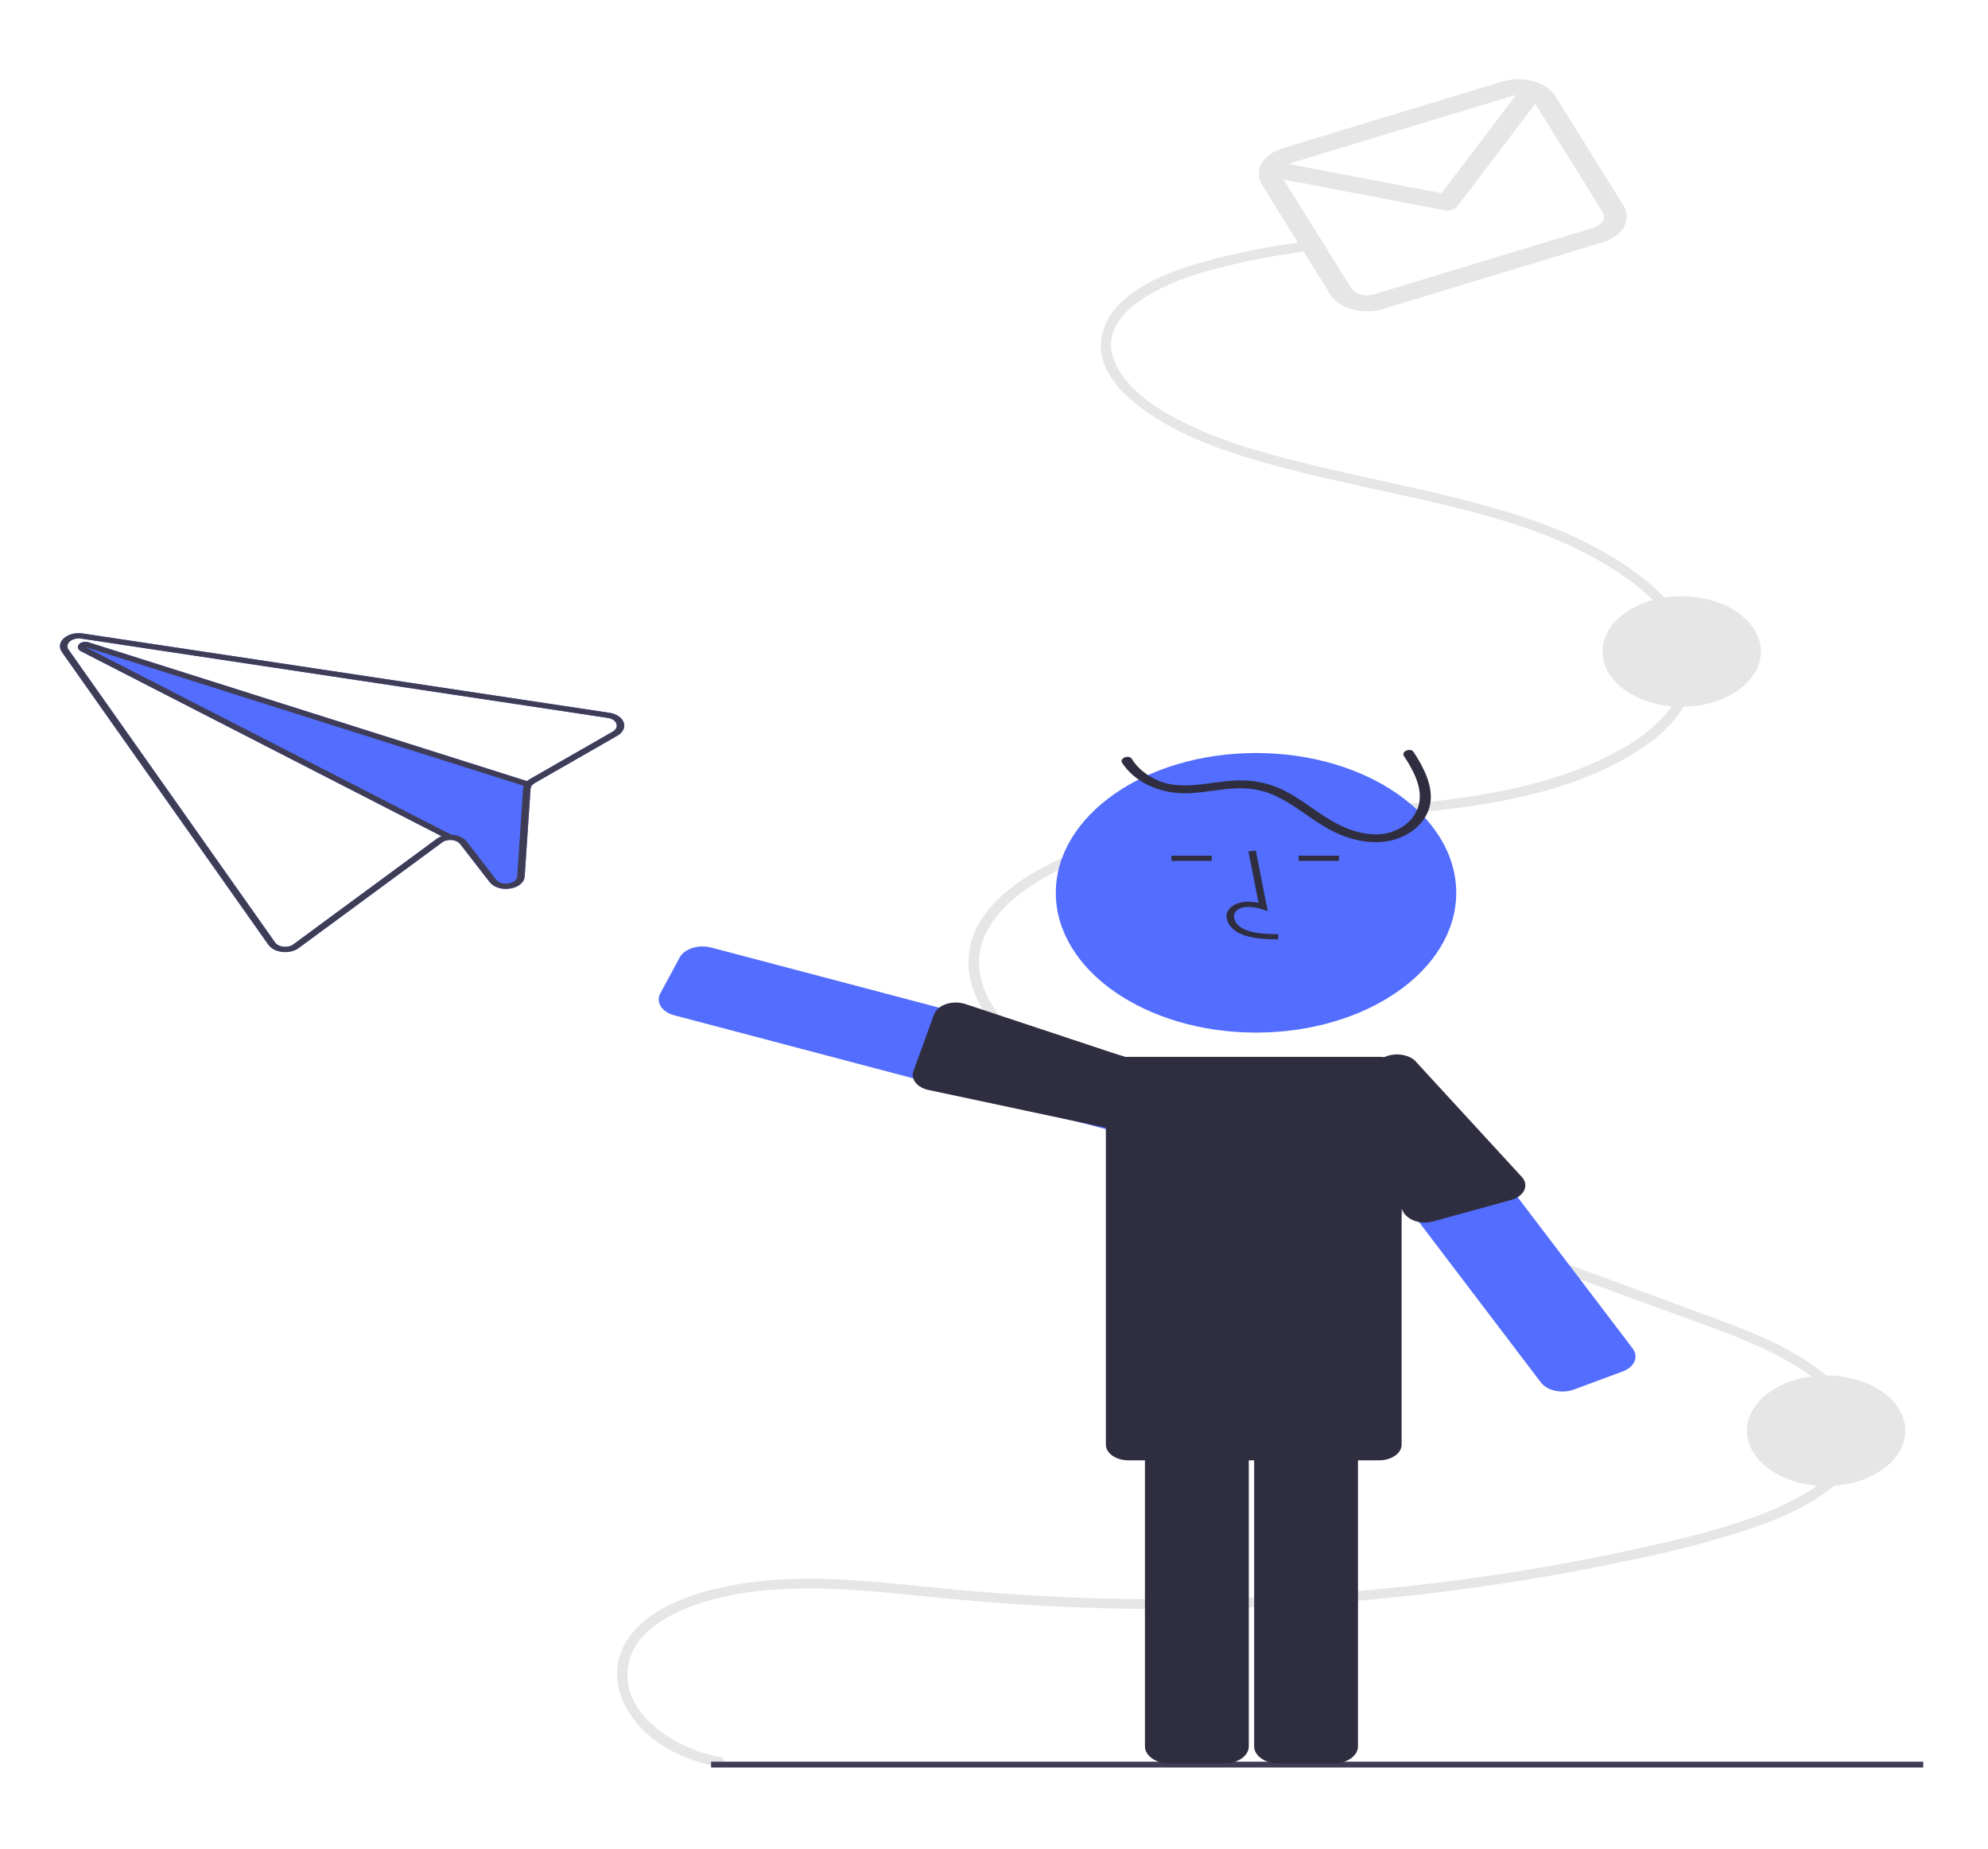<svg width="829" height="771" viewBox="0 0 829 771" fill="none" xmlns="http://www.w3.org/2000/svg">
<g clip-path="url(#clip0_115_74)">
<path d="M254.161 297.216L37.28 264.555L34.461 264.132C33.026 263.914 31.532 263.984 30.151 264.332C28.769 264.681 27.557 265.295 26.654 266.103C25.75 266.912 25.191 267.882 25.042 268.902C24.893 269.922 25.16 270.951 25.811 271.87L111.921 393.948C112.479 394.733 113.298 395.412 114.31 395.929C115.322 396.447 116.497 396.786 117.736 396.92C118.979 397.056 120.251 396.977 121.441 396.692C122.631 396.407 123.704 395.925 124.567 395.285L184.378 351.259C184.803 350.938 185.319 350.682 185.893 350.507C186.468 350.332 187.088 350.242 187.714 350.242C188.566 350.234 189.405 350.387 190.141 350.686C190.877 350.985 191.483 351.418 191.894 351.939L204.145 367.758C204.927 368.812 206.192 369.654 207.739 370.149C209.285 370.644 211.025 370.763 212.68 370.488L212.741 370.479C214.416 370.231 215.923 369.597 217.02 368.679C218.117 367.761 218.74 366.613 218.789 365.418L221.243 328.902C221.272 328.446 221.435 327.999 221.722 327.59C222.029 327.184 222.447 326.824 222.951 326.53L257.457 306.756C258.591 306.106 259.44 305.246 259.906 304.275C260.372 303.304 260.437 302.261 260.093 301.265C259.749 300.269 259.011 299.361 257.961 298.645C256.912 297.929 255.595 297.434 254.161 297.216H254.161ZM255.486 305.075L220.981 324.849C220.531 325.102 220.124 325.389 219.766 325.705L36.888 267.805C36.727 267.753 36.558 267.712 36.386 267.682C35.68 267.555 34.933 267.605 34.274 267.821C33.615 268.038 33.086 268.409 32.777 268.869C32.468 269.33 32.399 269.851 32.583 270.343C32.766 270.835 33.19 271.267 33.782 271.564L184.149 348.674C183.386 348.951 182.697 349.317 182.112 349.758L122.302 393.784C121.783 394.165 121.14 394.453 120.428 394.624C119.715 394.794 118.954 394.842 118.209 394.763C117.464 394.685 116.757 394.482 116.149 394.171C115.541 393.861 115.048 393.453 114.714 392.982L28.604 270.903C28.219 270.352 28.063 269.736 28.155 269.125C28.247 268.515 28.583 267.935 29.124 267.452C29.666 266.968 30.39 266.601 31.216 266.391C32.042 266.181 32.936 266.137 33.795 266.264L36.681 266.7L253.495 299.349C254.356 299.479 255.147 299.776 255.777 300.205C256.408 300.634 256.852 301.179 257.06 301.776C257.268 302.374 257.231 303 256.952 303.584C256.674 304.167 256.166 304.684 255.486 305.075V305.075Z" fill="#536DFE"/>
<path d="M300.393 732.71C280.938 729.041 257.263 713.785 262.331 692.815C264.845 682.415 274.494 675.683 284.498 671.33C298.336 665.309 314.096 663.04 329.283 662.466C346.801 661.805 364.299 663.472 381.686 665.235C398.851 666.976 416.017 668.534 433.258 669.486C500.724 673.18 568.602 669.662 634.546 659.052C650.822 656.43 667 653.354 683.08 649.824C698.319 646.693 713.217 642.805 727.661 638.192C746.78 631.784 777.871 619.315 775.335 596.223C773.991 583.979 763.662 574.2 753.244 567.387C740.647 559.149 726.07 553.729 711.794 548.465C645.387 523.983 578.85 499.791 512.378 475.456C496.864 469.777 481.248 464.249 466.191 457.594C452.095 451.362 438.065 444.124 426.721 434.116C416.813 425.374 407.959 413.639 408.271 400.52C408.53 389.641 415.622 380.409 424.308 373.509C445.812 356.427 476.231 349.501 503.725 345.873C537.882 341.365 572.534 341.389 606.713 337.036C634.311 333.522 663.799 326.738 686.244 310.84C695.739 304.373 702.455 296.182 705.633 287.192C708.499 277.776 707.105 267.971 701.646 259.131C695.566 248.993 685.867 240.917 675.669 234.303C663.955 226.813 650.669 220.616 636.271 215.928C605.957 205.844 574.081 200.593 543.029 192.854C527.801 189.059 512.419 184.897 498.278 178.378C486.299 172.855 473.248 165.411 466.583 154.34C452.832 131.498 485.639 117.885 504.228 112.729C516.863 109.383 529.877 106.782 543.134 104.953C545.937 104.533 544.748 100.627 541.958 101.045C528.003 102.944 514.327 105.732 501.102 109.373C489.892 112.625 478.325 116.898 469.52 124.251C465.511 127.571 462.547 131.442 460.82 135.613C459.094 139.785 458.643 144.163 459.497 148.464C461.829 159.424 471.967 167.868 481.489 173.985C494.08 182.074 508.436 187.356 522.992 191.662C538.321 196.197 553.976 199.731 569.626 203.198C600.898 210.125 633.572 216.299 661.802 231.04C681.55 241.351 708.377 260.685 701.808 284.65C698.892 295.288 690.037 303.605 680.481 309.723C669.26 316.695 656.319 322.188 642.288 325.935C579.731 343.51 510.882 330.942 449.937 354.813C429.215 362.929 404.046 377.707 403.843 400.958C403.738 413.036 410.673 424.114 419.247 432.87C429.516 443.357 442.815 451.112 456.345 457.593C470.591 464.168 485.384 470.147 500.645 475.499C517.316 481.612 533.991 487.717 550.669 493.813L651.884 530.867L702.173 549.278C717.521 554.897 733.264 560.287 747.219 568.535C758.645 575.289 772.145 586.369 770.979 600.127C770.054 611.053 759.656 618.938 750.155 624.209C737.853 631.036 724.033 635.451 710.282 639.12C694.422 643.352 678.301 646.862 662.149 650.018C629.062 656.474 595.295 661.088 561.164 663.817C527.117 666.554 492.818 667.446 458.574 666.487C441.272 666.001 423.997 665.034 406.749 663.588C388.969 662.093 371.266 659.79 353.441 658.768C337.317 657.844 321.039 658.058 305.16 661.029C291.902 663.509 277.896 667.93 267.832 676.557C260.414 683.143 256.699 691.394 257.387 699.758C258.068 708.105 262.331 716.115 269.621 722.748C277.026 729.523 287.431 734.399 299.217 736.618C301.996 737.142 303.185 733.236 300.393 732.71L300.393 732.71Z" fill="#E6E6E6"/>
<path d="M802 734.56H296.531V737H802V734.56Z" fill="#3F3D56"/>
<path d="M761.501 619.612C779.738 619.612 794.522 609.291 794.522 596.56C794.522 583.828 779.738 573.508 761.501 573.508C743.264 573.508 728.48 583.828 728.48 596.56C728.48 609.291 743.264 619.612 761.501 619.612Z" fill="#E6E6E6"/>
<path d="M701.259 294.704C719.496 294.704 734.28 284.384 734.28 271.652C734.28 258.921 719.496 248.6 701.259 248.6C683.022 248.6 668.238 258.921 668.238 271.652C668.238 284.384 683.022 294.704 701.259 294.704Z" fill="#E6E6E6"/>
<path d="M626.602 33.964L534.914 61.79C530.865 63.023 527.681 65.327 526.062 68.196C524.442 71.065 524.519 74.266 526.276 77.096L554.747 122.816C556.512 125.643 559.812 127.865 563.923 128.996C568.033 130.126 572.618 130.072 576.671 128.846L668.359 101.02C672.409 99.788 675.592 97.484 677.212 94.614C678.831 91.745 678.754 88.544 676.997 85.715L648.527 39.995C646.761 37.168 643.461 34.945 639.351 33.815C635.24 32.684 630.656 32.738 626.602 33.964V33.964ZM630.398 40.06C630.947 39.896 631.523 39.78 632.112 39.716L601.114 80.545L537.446 68.382C537.842 68.187 538.266 68.021 538.71 67.886L630.398 40.06ZM664.563 94.924L572.875 122.75C571.138 123.276 569.173 123.299 567.411 122.814C565.65 122.33 564.236 121.377 563.479 120.166L535.264 74.856L602.278 87.659C603.322 87.858 604.431 87.803 605.424 87.504C606.417 87.204 607.235 86.677 607.741 86.01L640.187 43.274L668.265 88.365C669.018 89.577 669.051 90.949 668.357 92.179C667.663 93.409 666.299 94.396 664.563 94.924V94.924Z" fill="#E6E6E6"/>
<path d="M523.762 430.547C569.87 430.547 607.248 404.453 607.248 372.265C607.248 340.076 569.87 313.982 523.762 313.982C477.653 313.982 440.275 340.076 440.275 372.265C440.275 404.453 477.653 430.547 523.762 430.547Z" fill="#536DFE"/>
<path d="M510.607 735.277H487.583C484.895 735.275 482.317 734.529 480.417 733.202C478.516 731.875 477.446 730.076 477.443 728.199V594.237C477.446 592.36 478.516 590.561 480.417 589.234C482.317 587.907 484.895 587.161 487.583 587.159H510.607C513.295 587.161 515.873 587.907 517.773 589.234C519.674 590.561 520.744 592.36 520.747 594.237V728.199C520.744 730.076 519.674 731.875 517.773 733.202C515.873 734.529 513.295 735.275 510.607 735.277Z" fill="#2F2E41"/>
<path d="M556.145 735.277H533.121C530.433 735.275 527.856 734.529 525.955 733.202C524.054 731.875 522.985 730.076 522.981 728.199V594.237C522.985 592.36 524.054 590.561 525.955 589.234C527.856 587.907 530.433 587.161 533.121 587.159H556.145C558.833 587.161 561.411 587.907 563.312 589.234C565.212 590.561 566.282 592.36 566.285 594.237V728.199C566.282 730.076 565.212 731.875 563.312 733.202C561.411 734.529 558.833 735.275 556.145 735.277Z" fill="#2F2E41"/>
<path d="M651.556 580.229C650.544 580.228 649.539 580.122 648.572 579.915C647.297 579.645 646.112 579.201 645.085 578.609C644.058 578.016 643.209 577.288 642.588 576.465L552.634 458.133C552.01 457.312 551.624 456.413 551.497 455.488C551.371 454.563 551.506 453.629 551.897 452.741C552.287 451.852 552.924 451.026 553.772 450.309C554.62 449.592 555.661 448.999 556.837 448.563L577.174 441.028C578.351 440.592 579.638 440.322 580.964 440.234C582.289 440.145 583.627 440.24 584.9 440.513C586.173 440.785 587.357 441.23 588.384 441.822C589.411 442.414 590.261 443.141 590.885 443.963L680.837 562.295C681.461 563.116 681.848 564.014 681.975 564.94C682.101 565.865 681.966 566.799 681.575 567.688C681.185 568.576 680.548 569.403 679.7 570.119C678.852 570.836 677.81 571.429 676.634 571.865L656.297 579.399C654.838 579.943 653.21 580.228 651.556 580.229V580.229Z" fill="#536DFE"/>
<path d="M464.297 471.158C463.08 471.158 461.874 471.004 460.735 470.704H460.734L281.221 423.361C279.975 423.032 278.835 422.536 277.865 421.899C276.895 421.263 276.114 420.499 275.567 419.652C275.02 418.805 274.718 417.89 274.678 416.961C274.637 416.033 274.859 415.107 275.331 414.238L283.452 399.202C284.411 397.448 286.325 396.031 288.777 395.26C291.228 394.489 294.018 394.427 296.534 395.088L476.044 442.42C478.554 443.088 480.585 444.421 481.692 446.13C482.798 447.839 482.891 449.784 481.95 451.541L473.814 466.579C473.079 467.926 471.775 469.085 470.076 469.902C468.376 470.72 466.361 471.158 464.297 471.158V471.158Z" fill="#536DFE"/>
<path d="M575.12 440.672H470.507C465.338 440.672 461.147 443.598 461.147 447.206V602.362C461.147 605.971 465.338 608.896 470.507 608.896H575.12C580.289 608.896 584.479 605.971 584.479 602.362V447.206C584.479 443.598 580.289 440.672 575.12 440.672Z" fill="#2F2E41"/>
<path d="M585.428 315.189C590.333 322.704 595.029 331.786 589.749 339.825C587.811 343.072 584.177 345.684 579.584 347.13C574.142 348.645 568.21 347.78 563.168 345.948C552.551 342.091 545.707 334.924 536.228 330.013C531.912 327.667 526.808 326.132 521.402 325.553C515.173 324.986 508.989 326.012 502.897 326.804C496.417 327.646 489.72 328.09 483.723 325.796C478.447 323.643 474.318 320.35 471.96 316.414C470.725 314.501 466.691 316.16 467.919 318.063C473.019 325.966 483.565 331.351 496.236 330.728C502.94 330.399 509.416 328.887 516.132 328.671C522.259 328.529 528.267 329.87 533.14 332.467C543.548 337.646 550.612 345.6 562.552 349.362C568.186 351.137 574.637 351.876 580.577 350.348C585.7 348.956 589.968 346.362 592.646 343.01C600.482 333.591 595.45 322.703 589.469 313.54C588.221 311.63 584.187 313.288 585.428 315.189V315.189Z" fill="#2F2E41"/>
<path d="M532.991 391.725C527.835 391.624 521.415 391.498 516.472 388.977C515 388.195 513.79 387.198 512.928 386.056C512.065 384.914 511.571 383.654 511.48 382.364C511.39 381.447 511.606 380.529 512.109 379.68C512.612 378.831 513.39 378.075 514.382 377.471C516.962 375.947 520.733 375.59 524.8 376.424L520.588 354.943L523.68 354.647L528.63 379.9L526.049 379.075C523.059 378.116 518.949 377.628 516.396 379.134C515.769 379.528 515.281 380.017 514.969 380.564C514.657 381.111 514.53 381.7 514.598 382.287C514.674 383.247 515.045 384.184 515.685 385.035C516.326 385.886 517.222 386.63 518.312 387.218C522.16 389.18 527.276 389.434 533.08 389.547L532.991 391.725Z" fill="#2F2E41"/>
<path d="M505.303 356.795H488.5V358.973H505.303V356.795Z" fill="#2F2E41"/>
<path d="M558.341 356.795H541.538V358.973H558.341V356.795Z" fill="#2F2E41"/>
<path d="M461.009 470.195L387.234 454.49C384.933 454.001 382.991 452.911 381.81 451.448C380.629 449.985 380.3 448.261 380.892 446.633L389.505 422.943C389.845 422.007 390.478 421.135 391.358 420.391C392.239 419.646 393.344 419.047 394.596 418.636C395.848 418.226 397.214 418.014 398.597 418.016C399.98 418.018 401.346 418.234 402.595 418.649L475.768 442.93C478.087 443.544 479.963 444.775 480.985 446.353C482.007 447.931 482.091 449.727 481.22 451.348L473.083 466.388C472.203 468.009 470.438 469.321 468.174 470.035C465.91 470.748 463.333 470.806 461.009 470.195V470.195Z" fill="#2F2E41"/>
<path d="M553.96 456.793L585.6 505.898C586.587 507.429 588.38 508.637 590.608 509.27C592.836 509.903 595.328 509.912 597.566 509.297L630.141 500.338C631.427 499.985 632.586 499.436 633.533 498.732C634.48 498.028 635.191 497.187 635.616 496.268C636.042 495.35 636.17 494.376 635.992 493.419C635.814 492.461 635.335 491.543 634.588 490.731L590.837 443.126C589.671 441.598 587.685 440.455 585.313 439.946C582.942 439.438 580.379 439.606 578.186 440.415L557.844 447.951C555.651 448.765 554.01 450.153 553.282 451.811C552.554 453.469 552.798 455.261 553.96 456.793V456.793Z" fill="#2F2E41"/>
<path d="M254.161 297.216L37.28 264.555L34.461 264.132C33.026 263.914 31.532 263.984 30.151 264.332C28.769 264.681 27.557 265.295 26.654 266.103C25.75 266.912 25.191 267.882 25.042 268.902C24.893 269.922 25.16 270.951 25.811 271.87L111.921 393.948C112.479 394.733 113.298 395.412 114.31 395.929C115.322 396.447 116.497 396.786 117.736 396.92C118.979 397.056 120.251 396.977 121.441 396.692C122.631 396.407 123.704 395.925 124.567 395.285L184.378 351.259C184.803 350.938 185.319 350.682 185.893 350.507C186.468 350.332 187.088 350.242 187.714 350.242C188.566 350.234 189.405 350.387 190.141 350.686C190.877 350.985 191.483 351.418 191.894 351.939L204.145 367.758C204.927 368.812 206.192 369.654 207.739 370.149C209.285 370.644 211.025 370.763 212.68 370.488L212.741 370.479C214.416 370.231 215.923 369.597 217.02 368.679C218.117 367.761 218.74 366.613 218.789 365.418L221.243 328.902C221.272 328.446 221.435 327.999 221.722 327.59C222.029 327.184 222.447 326.824 222.951 326.53L257.457 306.756C258.591 306.106 259.44 305.246 259.906 304.275C260.372 303.304 260.437 302.261 260.093 301.265C259.749 300.269 259.011 299.361 257.961 298.645C256.912 297.929 255.595 297.434 254.161 297.216H254.161ZM255.486 305.075L220.981 324.849C220.531 325.102 220.124 325.389 219.766 325.705C219.444 325.987 219.166 326.292 218.936 326.615C218.695 326.945 218.506 327.292 218.37 327.65L218.373 327.661C218.23 328.034 218.148 328.417 218.128 328.803L215.674 365.319C215.654 366.037 215.284 366.728 214.625 367.28C213.967 367.832 213.059 368.211 212.051 368.354L212.021 368.359C211.027 368.531 209.98 368.464 209.048 368.169C208.117 367.874 207.355 367.367 206.887 366.732L194.633 350.902C194.002 350.088 193.083 349.4 191.963 348.903C190.844 348.406 189.562 348.118 188.238 348.064L188.223 348.066C188.045 348.061 187.867 348.055 187.693 348.059C186.458 348.06 185.241 348.27 184.149 348.674C183.386 348.951 182.697 349.317 182.112 349.758L122.302 393.784C121.783 394.165 121.14 394.453 120.428 394.624C119.715 394.794 118.954 394.842 118.209 394.763C117.464 394.685 116.757 394.482 116.149 394.171C115.541 393.861 115.049 393.453 114.714 392.982L28.604 270.903C28.219 270.352 28.063 269.736 28.155 269.125C28.247 268.515 28.583 267.935 29.124 267.452C29.666 266.968 30.39 266.601 31.216 266.391C32.042 266.181 32.936 266.137 33.795 266.264L36.681 266.7L253.495 299.349C254.356 299.479 255.147 299.776 255.777 300.205C256.408 300.634 256.852 301.179 257.06 301.776C257.268 302.374 257.231 303 256.952 303.584C256.674 304.167 256.166 304.684 255.486 305.075V305.075Z" fill="#3F3D56"/>
<path d="M220.459 325.922L219.17 327.906L218.374 327.661L218.371 327.65L35.637 269.806L188.223 348.066L188.238 348.064L188.642 348.281L186.802 350.037L184.149 348.673L33.782 271.564C33.191 271.267 32.767 270.835 32.583 270.343C32.4 269.851 32.468 269.33 32.777 268.869C33.086 268.409 33.616 268.038 34.275 267.821C34.934 267.604 35.681 267.555 36.386 267.682C36.559 267.712 36.727 267.753 36.888 267.805L219.767 325.705L220.459 325.922Z" fill="#3F3D56"/>
</g>
<defs>
<clipPath id="clip0_115_74">
<rect width="777" height="704" fill="white" transform="translate(25 33)"/>
</clipPath>
</defs>
</svg>
